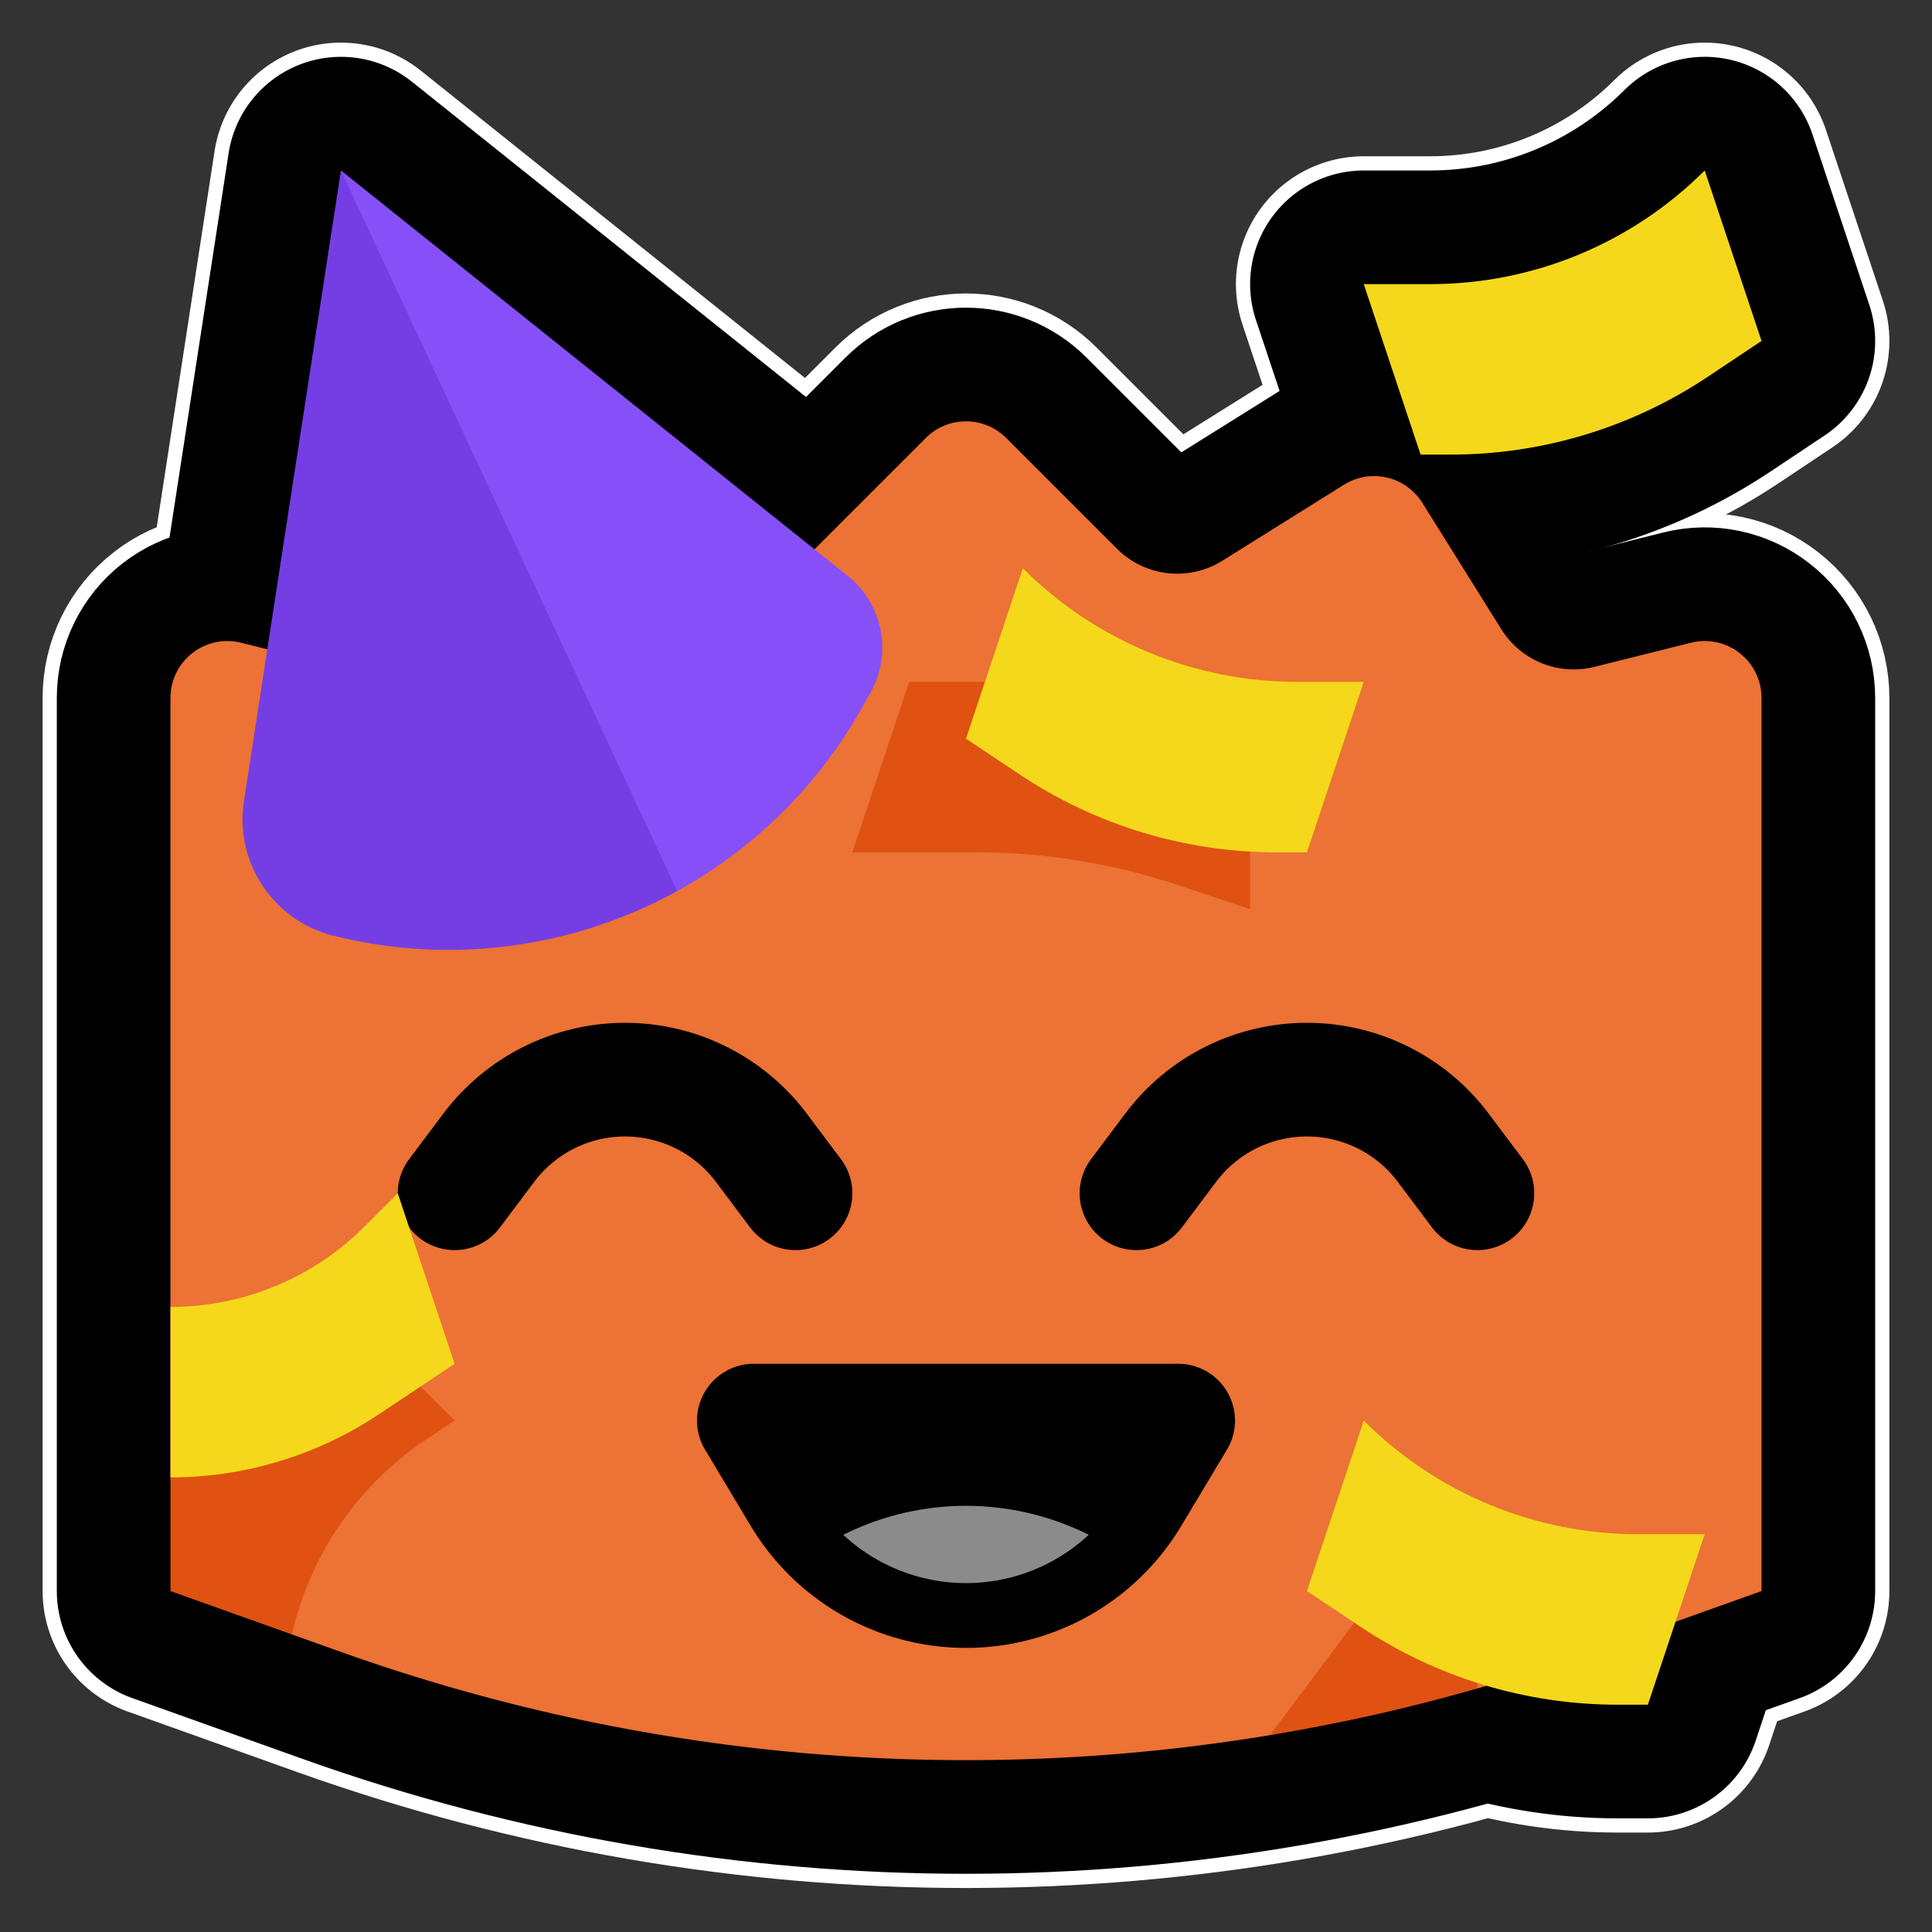 <?xml version="1.0" encoding="UTF-8" standalone="no"?><!DOCTYPE svg PUBLIC "-//W3C//DTD SVG 1.1//EN" "http://www.w3.org/Graphics/SVG/1.1/DTD/svg11.dtd"><svg width="100%" height="100%" viewBox="0 0 34 34" version="1.1" xmlns="http://www.w3.org/2000/svg" xmlns:xlink="http://www.w3.org/1999/xlink" xml:space="preserve" xmlns:serif="http://www.serif.com/" style="fill-rule:evenodd;clip-rule:evenodd;stroke-linecap:round;stroke-linejoin:round;stroke-miterlimit:1.5;"><rect x="0" y="0" width="34" height="34" fill="#333333" stroke="none"/><rect id="ferris_party" x="0" y="0" width="34" height="34" style="fill:none;"/><g id="Layer1"><path d="M12.488,9.868c0.592,0.37 1.362,0.282 1.856,-0.212c0.596,-0.596 1.386,-1.386 1.949,-1.949c0.39,-0.39 1.024,-0.39 1.414,0c0.563,0.563 1.353,1.353 1.949,1.949c0.494,0.494 1.264,0.582 1.856,0.212c0.661,-0.414 1.515,-0.947 2.14,-1.338c0.225,-0.141 0.496,-0.186 0.755,-0.126c0.258,0.059 0.482,0.219 0.623,0.444c0.408,0.653 0.972,1.556 1.392,2.227c0.345,0.552 1.005,0.818 1.636,0.661c0.522,-0.131 1.155,-0.289 1.699,-0.425c0.299,-0.075 0.616,-0.008 0.858,0.182c0.243,0.189 0.385,0.48 0.385,0.788l0,15.719c0,0 -1.247,0.445 -2.997,1.07c-7.115,2.541 -14.891,2.541 -22.006,0c-1.75,-0.625 -2.997,-1.07 -2.997,-1.07l0,-12l0,-3.719c0,-0.308 0.142,-0.599 0.385,-0.788c0.242,-0.19 0.559,-0.257 0.858,-0.182c0.544,0.136 1.177,0.294 1.699,0.425c0.631,0.157 1.291,-0.109 1.636,-0.661c0.42,-0.671 0.984,-1.574 1.392,-2.227c0.141,-0.225 0.365,-0.385 0.623,-0.444c0.259,-0.06 0.53,-0.015 0.755,0.126c0.625,0.391 1.479,0.924 2.14,1.338Z" style="fill:none;stroke:#fff;stroke-width:4.5px;"/><path d="M5.866,16.467c-1.057,-0.265 -1.739,-1.291 -1.573,-2.368c0.555,-3.61 1.707,-11.099 1.707,-11.099c0,0 6.333,5.066 8.919,7.135c0.622,0.498 0.79,1.375 0.394,2.067c-0.056,0.099 -0.116,0.202 -0.177,0.31c-1.855,3.246 -5.642,4.862 -9.268,3.955c-0.001,0 -0.001,0 -0.002,0Z" style="fill:none;stroke:#fff;stroke-width:4.5px;stroke-miterlimit:3;"/><path d="M24,5l1.172,0c1.811,0 3.547,-0.719 4.828,-2c0,0 0,0 0,0l1,3c0,0 -0.421,0.28 -0.947,0.631c-1.339,0.893 -2.912,1.369 -4.521,1.369c-0.316,0 -0.532,0 -0.532,0l-1,-3Z" style="fill:none;stroke:#fff;stroke-width:4.5px;stroke-miterlimit:3;"/><path d="M30,27l-1.172,0c-1.811,0 -3.547,-0.719 -4.828,-2c0,0 0,0 0,0l-1,3c0,0 0.421,0.28 0.947,0.631c1.339,0.893 2.912,1.369 4.521,1.369c0.316,0 0.532,0 0.532,0l1,-3Z" style="fill:none;stroke:#fff;stroke-width:4.5px;stroke-miterlimit:3;"/></g><g id="Layer11" serif:id="Layer1"><path d="M12.488,9.868c0.592,0.37 1.362,0.282 1.856,-0.212c0.596,-0.596 1.386,-1.386 1.949,-1.949c0.39,-0.39 1.024,-0.39 1.414,0c0.563,0.563 1.353,1.353 1.949,1.949c0.494,0.494 1.264,0.582 1.856,0.212c0.661,-0.414 1.515,-0.947 2.14,-1.338c0.225,-0.141 0.496,-0.186 0.755,-0.126c0.258,0.059 0.482,0.219 0.623,0.444c0.408,0.653 0.972,1.556 1.392,2.227c0.345,0.552 1.005,0.818 1.636,0.661c0.522,-0.131 1.155,-0.289 1.699,-0.425c0.299,-0.075 0.616,-0.008 0.858,0.182c0.243,0.189 0.385,0.48 0.385,0.788l0,15.719c0,0 -1.247,0.445 -2.997,1.07c-7.115,2.541 -14.891,2.541 -22.006,0c-1.75,-0.625 -2.997,-1.07 -2.997,-1.07l0,-12l0,-3.719c0,-0.308 0.142,-0.599 0.385,-0.788c0.242,-0.19 0.559,-0.257 0.858,-0.182c0.544,0.136 1.177,0.294 1.699,0.425c0.631,0.157 1.291,-0.109 1.636,-0.661c0.42,-0.671 0.984,-1.574 1.392,-2.227c0.141,-0.225 0.365,-0.385 0.623,-0.444c0.259,-0.06 0.53,-0.015 0.755,0.126c0.625,0.391 1.479,0.924 2.14,1.338Z" style="fill:none;stroke:#000;stroke-width:4px;"/><path d="M5.866,16.467c-1.057,-0.265 -1.739,-1.291 -1.573,-2.368c0.555,-3.61 1.707,-11.099 1.707,-11.099c0,0 6.333,5.066 8.919,7.135c0.622,0.498 0.79,1.375 0.394,2.067c-0.056,0.099 -0.116,0.202 -0.177,0.31c-1.855,3.246 -5.642,4.862 -9.268,3.955c-0.001,0 -0.001,0 -0.002,0Z" style="fill:none;stroke:#000;stroke-width:4px;stroke-miterlimit:3;"/><path d="M24,5l1.172,0c1.811,0 3.547,-0.719 4.828,-2c0,0 0,0 0,0l1,3c0,0 -0.421,0.28 -0.947,0.631c-1.339,0.893 -2.912,1.369 -4.521,1.369c-0.316,0 -0.532,0 -0.532,0l-1,-3Z" style="fill:none;stroke:#000;stroke-width:4px;stroke-miterlimit:3;"/><path d="M30,27l-1.172,0c-1.811,0 -3.547,-0.719 -4.828,-2c0,0 0,0 0,0l-1,3c0,0 0.421,0.28 0.947,0.631c1.339,0.893 2.912,1.369 4.521,1.369c0.316,0 0.532,0 0.532,0l1,-3Z" style="fill:none;stroke:#000;stroke-width:4px;stroke-miterlimit:3;"/></g><g id="emoji"><g><path d="M3,26l0,-13.719c0,-0.308 0.142,-0.599 0.385,-0.788c0.242,-0.19 0.559,-0.257 0.858,-0.182c0.544,0.136 1.177,0.294 1.699,0.425c0.631,0.157 1.291,-0.109 1.636,-0.661c0.42,-0.671 0.984,-1.574 1.392,-2.227c0.141,-0.225 0.365,-0.385 0.623,-0.444c0.259,-0.06 0.53,-0.015 0.755,0.126c0.625,0.391 1.479,0.924 2.14,1.338c0.592,0.37 1.362,0.282 1.856,-0.212c0.596,-0.596 1.386,-1.386 1.949,-1.949c0.39,-0.39 1.024,-0.39 1.414,0c0.563,0.563 1.353,1.353 1.949,1.949c0.494,0.494 1.264,0.582 1.856,0.212c0.661,-0.414 1.515,-0.947 2.14,-1.338c0.225,-0.141 0.496,-0.186 0.755,-0.126c0.258,0.059 0.482,0.219 0.623,0.444c0.408,0.653 0.972,1.556 1.392,2.227c0.345,0.552 1.005,0.818 1.636,0.661c0.522,-0.131 1.155,-0.289 1.699,-0.425c0.299,-0.075 0.616,-0.008 0.858,0.182c0.243,0.189 0.385,0.48 0.385,0.788l0,15.719c0,0 -1.247,0.445 -2.997,1.07c-0.662,0.237 -1.33,0.451 -2.003,0.644l-1.593,-0.032l-2.059,0.854c-5.455,0.904 -11.084,0.415 -16.351,-1.466l-0.859,-0.306c-0.304,-0.474 -0.405,-1.18 -0.787,-1.664c-0.552,-0.697 -1.351,-1.1 -1.351,-1.1Z" style="fill:#ec7235;"/><path d="M22,13c0,0 -0.613,-0.204 -1.284,-0.428c-1.137,-0.379 -2.327,-0.572 -3.524,-0.572c-0.635,0 -1.192,0 -1.192,0l-1,3l2.192,0c1.197,0 2.387,0.193 3.524,0.572c0.671,0.224 1.284,0.428 1.284,0.428l0,-3Z" style="fill:#df5211;"/><path d="M3,26l3,-3l2,2c0,0 -0.204,0.136 -0.505,0.336c-1.209,0.807 -2.044,2.04 -2.357,3.428l-2.138,-0.764l0,-2Z" style="fill:#df5211;"/><path d="M22.348,30.536l2.652,-3.536l1,2l0,0.714c-1.204,0.345 -2.424,0.619 -3.652,0.822Z" style="fill:#df5211;"/></g><g><path d="M12.718,25.655c-0.186,-0.309 -0.191,-0.694 -0.013,-1.007c0.177,-0.314 0.51,-0.508 0.87,-0.508c1.911,0 4.939,0 6.85,0c0.36,0 0.693,0.194 0.87,0.508c0.178,0.313 0.173,0.698 -0.013,1.007c-0.225,0.376 -0.471,0.786 -0.709,1.182c-0.753,1.255 -2.109,2.023 -3.572,2.023c-0.001,0 -0.001,0 -0.002,0c-1.463,0 -2.819,-0.768 -3.572,-2.023c-0.238,-0.396 -0.484,-0.806 -0.709,-1.182Z"/><clipPath id="_clip1"><path d="M12.718,25.655c-0.186,-0.309 -0.191,-0.694 -0.013,-1.007c0.177,-0.314 0.51,-0.508 0.87,-0.508c1.911,0 4.939,0 6.85,0c0.36,0 0.693,0.194 0.87,0.508c0.178,0.313 0.173,0.698 -0.013,1.007c-0.225,0.376 -0.471,0.786 -0.709,1.182c-0.753,1.255 -2.109,2.023 -3.572,2.023c-0.001,0 -0.001,0 -0.002,0c-1.463,0 -2.819,-0.768 -3.572,-2.023c-0.238,-0.396 -0.484,-0.806 -0.709,-1.182Z"/></clipPath><g clip-path="url(#_clip1)"><path d="M12,29.5c0,0 0.808,-0.808 1.586,-1.586c0.905,-0.905 2.133,-1.414 3.414,-1.414c0,0 0,0 0,0c1.281,0 2.509,0.509 3.414,1.414c0.778,0.778 1.586,1.586 1.586,1.586l-10,0Z" style="fill:#8b8b8b;"/></g><path d="M20.425,24.14l0.034,0.001l0.033,0.002l0.033,0.002l0.034,0.004l0.032,0.005l0.033,0.006l0.032,0.007l0.032,0.009l0.032,0.009l0.031,0.01l0.03,0.011l0.031,0.012l0.03,0.013l0.029,0.014l0.029,0.015l0.029,0.016l0.028,0.017l0.027,0.018l0.027,0.019l0.026,0.019l0.025,0.021l0.025,0.021l0.024,0.022l0.024,0.023l0.023,0.024l0.022,0.024l0.021,0.026l0.021,0.026l0.019,0.027l0.019,0.027l0.018,0.029l0.017,0.029l0.016,0.029l0.015,0.03l0.014,0.031l0.013,0.03l0.012,0.031l0.011,0.032l0.01,0.031l0.008,0.032l0.008,0.032l0.006,0.032l0.006,0.032l0.004,0.033l0.003,0.032l0.003,0.033l0.001,0.032l0,0.033l-0.001,0.033l-0.002,0.032l-0.003,0.033l-0.004,0.032l-0.005,0.032l-0.007,0.033l-0.007,0.031l-0.008,0.032l-0.01,0.032l-0.01,0.031l-0.012,0.031l-0.012,0.031l-0.014,0.03l-0.015,0.03l-0.016,0.03l-0.017,0.029l-0.709,1.182l-0.036,0.058l-0.036,0.058l-0.038,0.057l-0.038,0.057l-0.039,0.055l-0.04,0.055l-0.041,0.054l-0.041,0.053l-0.043,0.053l-0.043,0.051l-0.044,0.051l-0.045,0.051l-0.045,0.049l-0.046,0.049l-0.047,0.047l-0.048,0.047l-0.048,0.047l-0.049,0.045l-0.05,0.044l-0.05,0.044l-0.051,0.043l-0.052,0.042l-0.052,0.041l-0.053,0.04l-0.054,0.04l-0.054,0.038l-0.055,0.038l-0.055,0.037l-0.056,0.036l-0.056,0.035l-0.057,0.034l-0.058,0.033l-0.058,0.032l-0.058,0.031l-0.059,0.031l-0.06,0.029l-0.06,0.029l-0.06,0.027l-0.061,0.027l-0.061,0.026l-0.062,0.024l-0.062,0.024l-0.063,0.023l-0.063,0.021l-0.063,0.021l-0.064,0.02l-0.064,0.018l-0.064,0.018l-0.065,0.017l-0.065,0.015l-0.066,0.015l-0.066,0.014l-0.066,0.012l-0.066,0.011l-0.067,0.011l-0.066,0.009l-0.067,0.008l-0.068,0.008l-0.067,0.006l-0.068,0.005l-0.068,0.004l-0.068,0.002l-0.069,0.002l-0.068,0.001l-0.002,0l-0.068,-0.001l-0.069,-0.002l-0.068,-0.002l-0.068,-0.004l-0.068,-0.005l-0.067,-0.006l-0.068,-0.008l-0.067,-0.008l-0.066,-0.009l-0.067,-0.011l-0.066,-0.011l-0.066,-0.012l-0.066,-0.014l-0.066,-0.015l-0.065,-0.015l-0.065,-0.017l-0.064,-0.018l-0.064,-0.018l-0.064,-0.02l-0.063,-0.021l-0.063,-0.021l-0.063,-0.023l-0.062,-0.024l-0.062,-0.024l-0.061,-0.026l-0.061,-0.027l-0.06,-0.027l-0.06,-0.029l-0.06,-0.029l-0.059,-0.031l-0.058,-0.031l-0.058,-0.032l-0.058,-0.033l-0.057,-0.034l-0.056,-0.035l-0.056,-0.036l-0.055,-0.037l-0.055,-0.038l-0.054,-0.038l-0.054,-0.04l-0.053,-0.04l-0.052,-0.041l-0.052,-0.042l-0.051,-0.043l-0.05,-0.044l-0.05,-0.044l-0.049,-0.045l-0.048,-0.047l-0.048,-0.047l-0.047,-0.047l-0.046,-0.049l-0.045,-0.049l-0.045,-0.051l-0.044,-0.051l-0.043,-0.051l-0.043,-0.053l-0.041,-0.053l-0.041,-0.054l-0.04,-0.055l-0.039,-0.055l-0.038,-0.057l-0.038,-0.057l-0.036,-0.058l-0.036,-0.058l-0.709,-1.182l-0.017,-0.029l-0.016,-0.03l-0.015,-0.03l-0.014,-0.03l-0.012,-0.031l-0.012,-0.031l-0.01,-0.031l-0.01,-0.032l-0.008,-0.032l-0.007,-0.031l-0.007,-0.033l-0.005,-0.032l-0.004,-0.032l-0.003,-0.033l-0.002,-0.032l-0.001,-0.033l0,-0.033l0.001,-0.032l0.003,-0.033l0.003,-0.032l0.004,-0.033l0.006,-0.032l0.006,-0.032l0.008,-0.032l0.008,-0.032l0.01,-0.031l0.011,-0.032l0.012,-0.031l0.013,-0.03l0.014,-0.031l0.015,-0.03l0.016,-0.029l0.017,-0.029l0.018,-0.029l0.019,-0.027l0.019,-0.027l0.021,-0.026l0.021,-0.026l0.022,-0.024l0.023,-0.024l0.024,-0.023l0.024,-0.022l0.025,-0.021l0.025,-0.021l0.026,-0.019l0.027,-0.019l0.027,-0.018l0.028,-0.017l0.029,-0.016l0.029,-0.015l0.029,-0.014l0.03,-0.013l0.031,-0.012l0.03,-0.011l0.031,-0.01l0.032,-0.009l0.032,-0.009l0.032,-0.007l0.033,-0.006l0.032,-0.005l0.034,-0.004l0.033,-0.002l0.033,-0.002l0.034,-0.001l6.85,0Zm-6.842,1l-0.008,0.001l0.004,0.007l0.703,1.171l0.03,0.048l0.027,0.044l0.029,0.043l0.029,0.043l0.03,0.042l0.03,0.042l0.031,0.041l0.032,0.04l0.032,0.04l0.033,0.04l0.033,0.038l0.034,0.039l0.035,0.037l0.035,0.037l0.035,0.036l0.036,0.036l0.037,0.035l0.037,0.035l0.038,0.033l0.038,0.033l0.039,0.033l0.039,0.032l0.04,0.031l0.04,0.031l0.041,0.03l0.041,0.029l0.042,0.029l0.042,0.028l0.042,0.027l0.043,0.027l0.044,0.025l0.043,0.026l0.044,0.024l0.045,0.024l0.045,0.023l0.045,0.022l0.045,0.022l0.046,0.021l0.047,0.02l0.046,0.02l0.047,0.019l0.048,0.017l0.047,0.018l0.048,0.016l0.048,0.016l0.049,0.015l0.048,0.014l0.049,0.014l0.049,0.012l0.05,0.012l0.05,0.011l0.05,0.01l0.05,0.01l0.05,0.009l0.051,0.008l0.051,0.007l0.05,0.006l0.052,0.005l0.051,0.005l0.051,0.004l0.052,0.003l0.052,0.002l0.052,0.001l0.053,0.001l0.053,-0.001l0.052,-0.001l0.052,-0.002l0.052,-0.003l0.051,-0.004l0.051,-0.005l0.052,-0.005l0.05,-0.006l0.051,-0.007l0.051,-0.008l0.05,-0.009l0.05,-0.01l0.05,-0.01l0.05,-0.011l0.05,-0.012l0.049,-0.012l0.049,-0.014l0.048,-0.014l0.049,-0.015l0.048,-0.016l0.048,-0.016l0.047,-0.018l0.048,-0.017l0.047,-0.019l0.046,-0.02l0.047,-0.02l0.046,-0.021l0.045,-0.022l0.045,-0.022l0.045,-0.023l0.045,-0.024l0.044,-0.024l0.044,-0.026l0.043,-0.025l0.043,-0.027l0.042,-0.027l0.042,-0.028l0.042,-0.029l0.041,-0.029l0.041,-0.03l0.04,-0.031l0.04,-0.031l0.039,-0.032l0.039,-0.033l0.038,-0.033l0.038,-0.033l0.037,-0.035l0.037,-0.035l0.036,-0.036l0.035,-0.036l0.035,-0.037l0.035,-0.037l0.034,-0.039l0.033,-0.038l0.033,-0.04l0.032,-0.04l0.032,-0.04l0.031,-0.041l0.03,-0.042l0.03,-0.042l0.029,-0.043l0.029,-0.043l0.027,-0.044l0.03,-0.048l0.703,-1.171l0.004,-0.007l-0.008,-0.001l-6.834,0Z"/><path d="M20.734,24l0.034,0.001l0.033,0.001l0.033,0.003l0.033,0.004l0.033,0.005l0.033,0.006l0.032,0.007l0.032,0.008l0.031,0.009l0.032,0.011l0.03,0.011l0.031,0.012l0.03,0.013l0.029,0.014l0.029,0.015l0.028,0.016l0.028,0.017l0.028,0.018l0.026,0.018l0.027,0.02l0.025,0.02l0.025,0.022l0.024,0.022l0.024,0.023l0.023,0.024l0.022,0.024l0.021,0.025l0.02,0.026l0.02,0.027l0.019,0.028l0.018,0.028l0.017,0.029l0.016,0.03l0.015,0.03l0.014,0.03l0.013,0.031l0.012,0.031l0.011,0.031l0.009,0.032l0.009,0.031l0.008,0.032l0.006,0.033l0.005,0.032l0.005,0.032l0.003,0.033l0.002,0.032l0.002,0.033l0,0.033l-0.001,0.032l-0.002,0.033l-0.003,0.032l-0.004,0.033l-0.006,0.032l-0.006,0.032l-0.007,0.032l-0.009,0.032l-0.009,0.031l-0.01,0.032l-0.012,0.031l-0.013,0.03l-0.013,0.031l-0.015,0.03l-0.016,0.029l-0.017,0.029l-0.805,1.343l-0.038,0.062l-0.039,0.061l-0.04,0.061l-0.04,0.059l-0.042,0.059l-0.042,0.058l-0.043,0.057l-0.044,0.057l-0.045,0.055l-0.046,0.055l-0.046,0.054l-0.048,0.053l-0.048,0.053l-0.049,0.051l-0.05,0.051l-0.05,0.05l-0.051,0.049l-0.052,0.048l-0.053,0.047l-0.053,0.046l-0.054,0.046l-0.055,0.044l-0.055,0.044l-0.057,0.042l-0.056,0.042l-0.058,0.041l-0.058,0.04l-0.058,0.039l-0.059,0.038l-0.06,0.037l-0.06,0.036l-0.061,0.035l-0.062,0.034l-0.062,0.033l-0.062,0.033l-0.063,0.031l-0.064,0.03l-0.064,0.029l-0.065,0.028l-0.065,0.027l-0.065,0.027l-0.066,0.025l-0.066,0.024l-0.067,0.023l-0.067,0.022l-0.068,0.021l-0.068,0.019l-0.068,0.019l-0.068,0.018l-0.069,0.016l-0.07,0.016l-0.069,0.014l-0.07,0.013l-0.071,0.013l-0.07,0.011l-0.071,0.009l-0.071,0.009l-0.072,0.008l-0.071,0.006l-0.072,0.006l-0.072,0.004l-0.072,0.003l-0.073,0.001l-0.072,0.001l-0.002,0l-0.072,-0.001l-0.073,-0.001l-0.072,-0.003l-0.072,-0.004l-0.072,-0.006l-0.071,-0.006l-0.072,-0.008l-0.071,-0.009l-0.071,-0.009l-0.07,-0.011l-0.071,-0.013l-0.07,-0.013l-0.069,-0.014l-0.07,-0.016l-0.069,-0.016l-0.068,-0.018l-0.068,-0.019l-0.068,-0.019l-0.068,-0.021l-0.067,-0.022l-0.067,-0.023l-0.066,-0.024l-0.066,-0.025l-0.065,-0.027l-0.065,-0.027l-0.065,-0.028l-0.064,-0.029l-0.064,-0.03l-0.063,-0.031l-0.062,-0.033l-0.062,-0.033l-0.062,-0.034l-0.061,-0.035l-0.06,-0.036l-0.06,-0.037l-0.059,-0.038l-0.058,-0.039l-0.058,-0.04l-0.058,-0.041l-0.056,-0.042l-0.057,-0.042l-0.055,-0.044l-0.055,-0.044l-0.054,-0.046l-0.053,-0.046l-0.053,-0.047l-0.052,-0.048l-0.051,-0.049l-0.05,-0.05l-0.05,-0.051l-0.049,-0.051l-0.048,-0.053l-0.048,-0.053l-0.046,-0.054l-0.046,-0.055l-0.045,-0.055l-0.044,-0.057l-0.043,-0.057l-0.042,-0.058l-0.042,-0.059l-0.04,-0.059l-0.04,-0.061l-0.039,-0.061l-0.038,-0.062l-0.805,-1.343l-0.017,-0.029l-0.016,-0.029l-0.015,-0.03l-0.013,-0.031l-0.013,-0.03l-0.012,-0.031l-0.01,-0.032l-0.009,-0.031l-0.009,-0.032l-0.007,-0.032l-0.006,-0.032l-0.006,-0.032l-0.004,-0.033l-0.003,-0.032l-0.002,-0.033l-0.001,-0.032l0,-0.033l0.002,-0.033l0.002,-0.032l0.003,-0.033l0.005,-0.032l0.005,-0.032l0.006,-0.033l0.008,-0.032l0.009,-0.031l0.009,-0.032l0.011,-0.031l0.012,-0.031l0.013,-0.031l0.014,-0.03l0.015,-0.03l0.016,-0.03l0.017,-0.029l0.018,-0.028l0.019,-0.028l0.02,-0.027l0.02,-0.026l0.021,-0.025l0.022,-0.024l0.023,-0.024l0.024,-0.023l0.024,-0.022l0.025,-0.022l0.025,-0.02l0.027,-0.02l0.026,-0.018l0.028,-0.018l0.028,-0.017l0.028,-0.016l0.029,-0.015l0.029,-0.014l0.03,-0.013l0.031,-0.012l0.03,-0.011l0.032,-0.011l0.031,-0.009l0.032,-0.008l0.032,-0.007l0.033,-0.006l0.033,-0.005l0.033,-0.004l0.033,-0.003l0.033,-0.001l0.034,-0.001l7.468,0Zm-7.459,1l-0.009,0l0.005,0.007l0.799,1.332l0.031,0.052l0.03,0.047l0.031,0.047l0.031,0.046l0.032,0.045l0.033,0.045l0.034,0.044l0.034,0.044l0.034,0.043l0.036,0.042l0.036,0.042l0.036,0.041l0.037,0.041l0.038,0.04l0.039,0.039l0.039,0.038l0.039,0.038l0.041,0.037l0.04,0.037l0.041,0.035l0.042,0.036l0.043,0.034l0.042,0.034l0.044,0.033l0.044,0.032l0.044,0.032l0.045,0.03l0.045,0.031l0.046,0.029l0.046,0.029l0.047,0.028l0.047,0.027l0.048,0.026l0.048,0.026l0.048,0.025l0.049,0.024l0.049,0.023l0.049,0.023l0.05,0.022l0.051,0.021l0.05,0.02l0.051,0.019l0.052,0.019l0.051,0.018l0.052,0.017l0.052,0.016l0.053,0.015l0.053,0.015l0.053,0.013l0.053,0.013l0.054,0.012l0.054,0.011l0.054,0.01l0.054,0.01l0.054,0.008l0.055,0.008l0.055,0.007l0.055,0.006l0.056,0.005l0.055,0.004l0.056,0.003l0.056,0.002l0.056,0.002l0.057,0l0.057,0l0.056,-0.002l0.056,-0.002l0.056,-0.003l0.055,-0.004l0.056,-0.005l0.055,-0.006l0.055,-0.007l0.055,-0.008l0.054,-0.008l0.054,-0.01l0.054,-0.01l0.054,-0.011l0.054,-0.012l0.053,-0.013l0.053,-0.013l0.053,-0.015l0.053,-0.015l0.052,-0.016l0.052,-0.017l0.051,-0.018l0.052,-0.019l0.051,-0.019l0.05,-0.02l0.051,-0.021l0.049,-0.022l0.05,-0.023l0.049,-0.023l0.049,-0.024l0.048,-0.025l0.048,-0.026l0.048,-0.026l0.047,-0.027l0.047,-0.028l0.046,-0.029l0.046,-0.029l0.045,-0.03l0.045,-0.031l0.044,-0.032l0.044,-0.032l0.044,-0.033l0.042,-0.034l0.043,-0.034l0.042,-0.036l0.041,-0.035l0.041,-0.037l0.04,-0.037l0.039,-0.038l0.039,-0.038l0.039,-0.039l0.037,-0.04l0.038,-0.041l0.036,-0.041l0.036,-0.042l0.036,-0.042l0.034,-0.043l0.035,-0.044l0.033,-0.044l0.033,-0.045l0.032,-0.045l0.031,-0.046l0.031,-0.047l0.03,-0.048l0.031,-0.051l0.8,-1.332l0.004,-0.007l-0.009,0l-7.45,0Z"/></g><path d="M8,21c0,0 0.281,-0.375 0.6,-0.8c0.567,-0.755 1.456,-1.2 2.4,-1.2c0.944,0 1.833,0.445 2.4,1.2c0.319,0.425 0.6,0.8 0.6,0.8" style="fill:none;stroke:#000;stroke-width:2px;stroke-miterlimit:3;"/><path d="M26,21c0,0 -0.281,-0.375 -0.601,-0.801c-0.566,-0.755 -1.454,-1.199 -2.398,-1.199c-0.001,0 -0.001,0 -0.002,0c-0.944,0 -1.832,0.444 -2.398,1.199c-0.32,0.426 -0.601,0.801 -0.601,0.801" style="fill:none;stroke:#000;stroke-width:2px;stroke-miterlimit:3;"/><g><path d="M11.918,15.681c-1.801,0.991 -3.952,1.31 -6.05,0.786c-0.001,0 -0.001,0 -0.002,0c-1.057,-0.265 -1.739,-1.291 -1.573,-2.368c0.555,-3.61 1.707,-11.099 1.707,-11.099l1.271,1.506l5.301,9.91l-0.654,1.265Z" style="fill:#753ee4;"/><path d="M11.918,15.681l-5.918,-12.681c0,0 6.333,5.066 8.919,7.135c0.622,0.498 0.79,1.375 0.394,2.067c-0.056,0.099 -0.116,0.202 -0.177,0.31c-0.782,1.368 -1.907,2.446 -3.218,3.169Z" style="fill:#874ff7;"/></g><g><path d="M24,12l-1.172,0c-1.811,0 -3.547,-0.719 -4.828,-2c0,0 0,0 0,0l-1,3c0,0 0.421,0.28 0.947,0.631c1.339,0.893 2.912,1.369 4.521,1.369c0.316,0 0.532,0 0.532,0l1,-3Z" style="fill:#f5d81b;"/><path d="M24,5l1.172,0c1.811,0 3.547,-0.719 4.828,-2c0,0 0,0 0,0l1,3c0,0 -0.421,0.28 -0.947,0.631c-1.339,0.893 -2.912,1.369 -4.521,1.369c-0.316,0 -0.532,0 -0.532,0l-1,-3Z" style="fill:#f5d81b;"/><path d="M3,23l0,0c1.281,0 2.509,-0.509 3.414,-1.414c0.329,-0.329 0.586,-0.586 0.586,-0.586l1,3c0,0 -0.645,0.43 -1.336,0.891c-1.085,0.723 -2.36,1.109 -3.664,1.109l0,0l0,-3Z" style="fill:#f5d81b;"/><path d="M30,27l-1.172,0c-1.811,0 -3.547,-0.719 -4.828,-2c0,0 0,0 0,0l-1,3c0,0 0.421,0.28 0.947,0.631c1.339,0.893 2.912,1.369 4.521,1.369c0.316,0 0.532,0 0.532,0l1,-3Z" style="fill:#f5d81b;"/></g></g></svg>